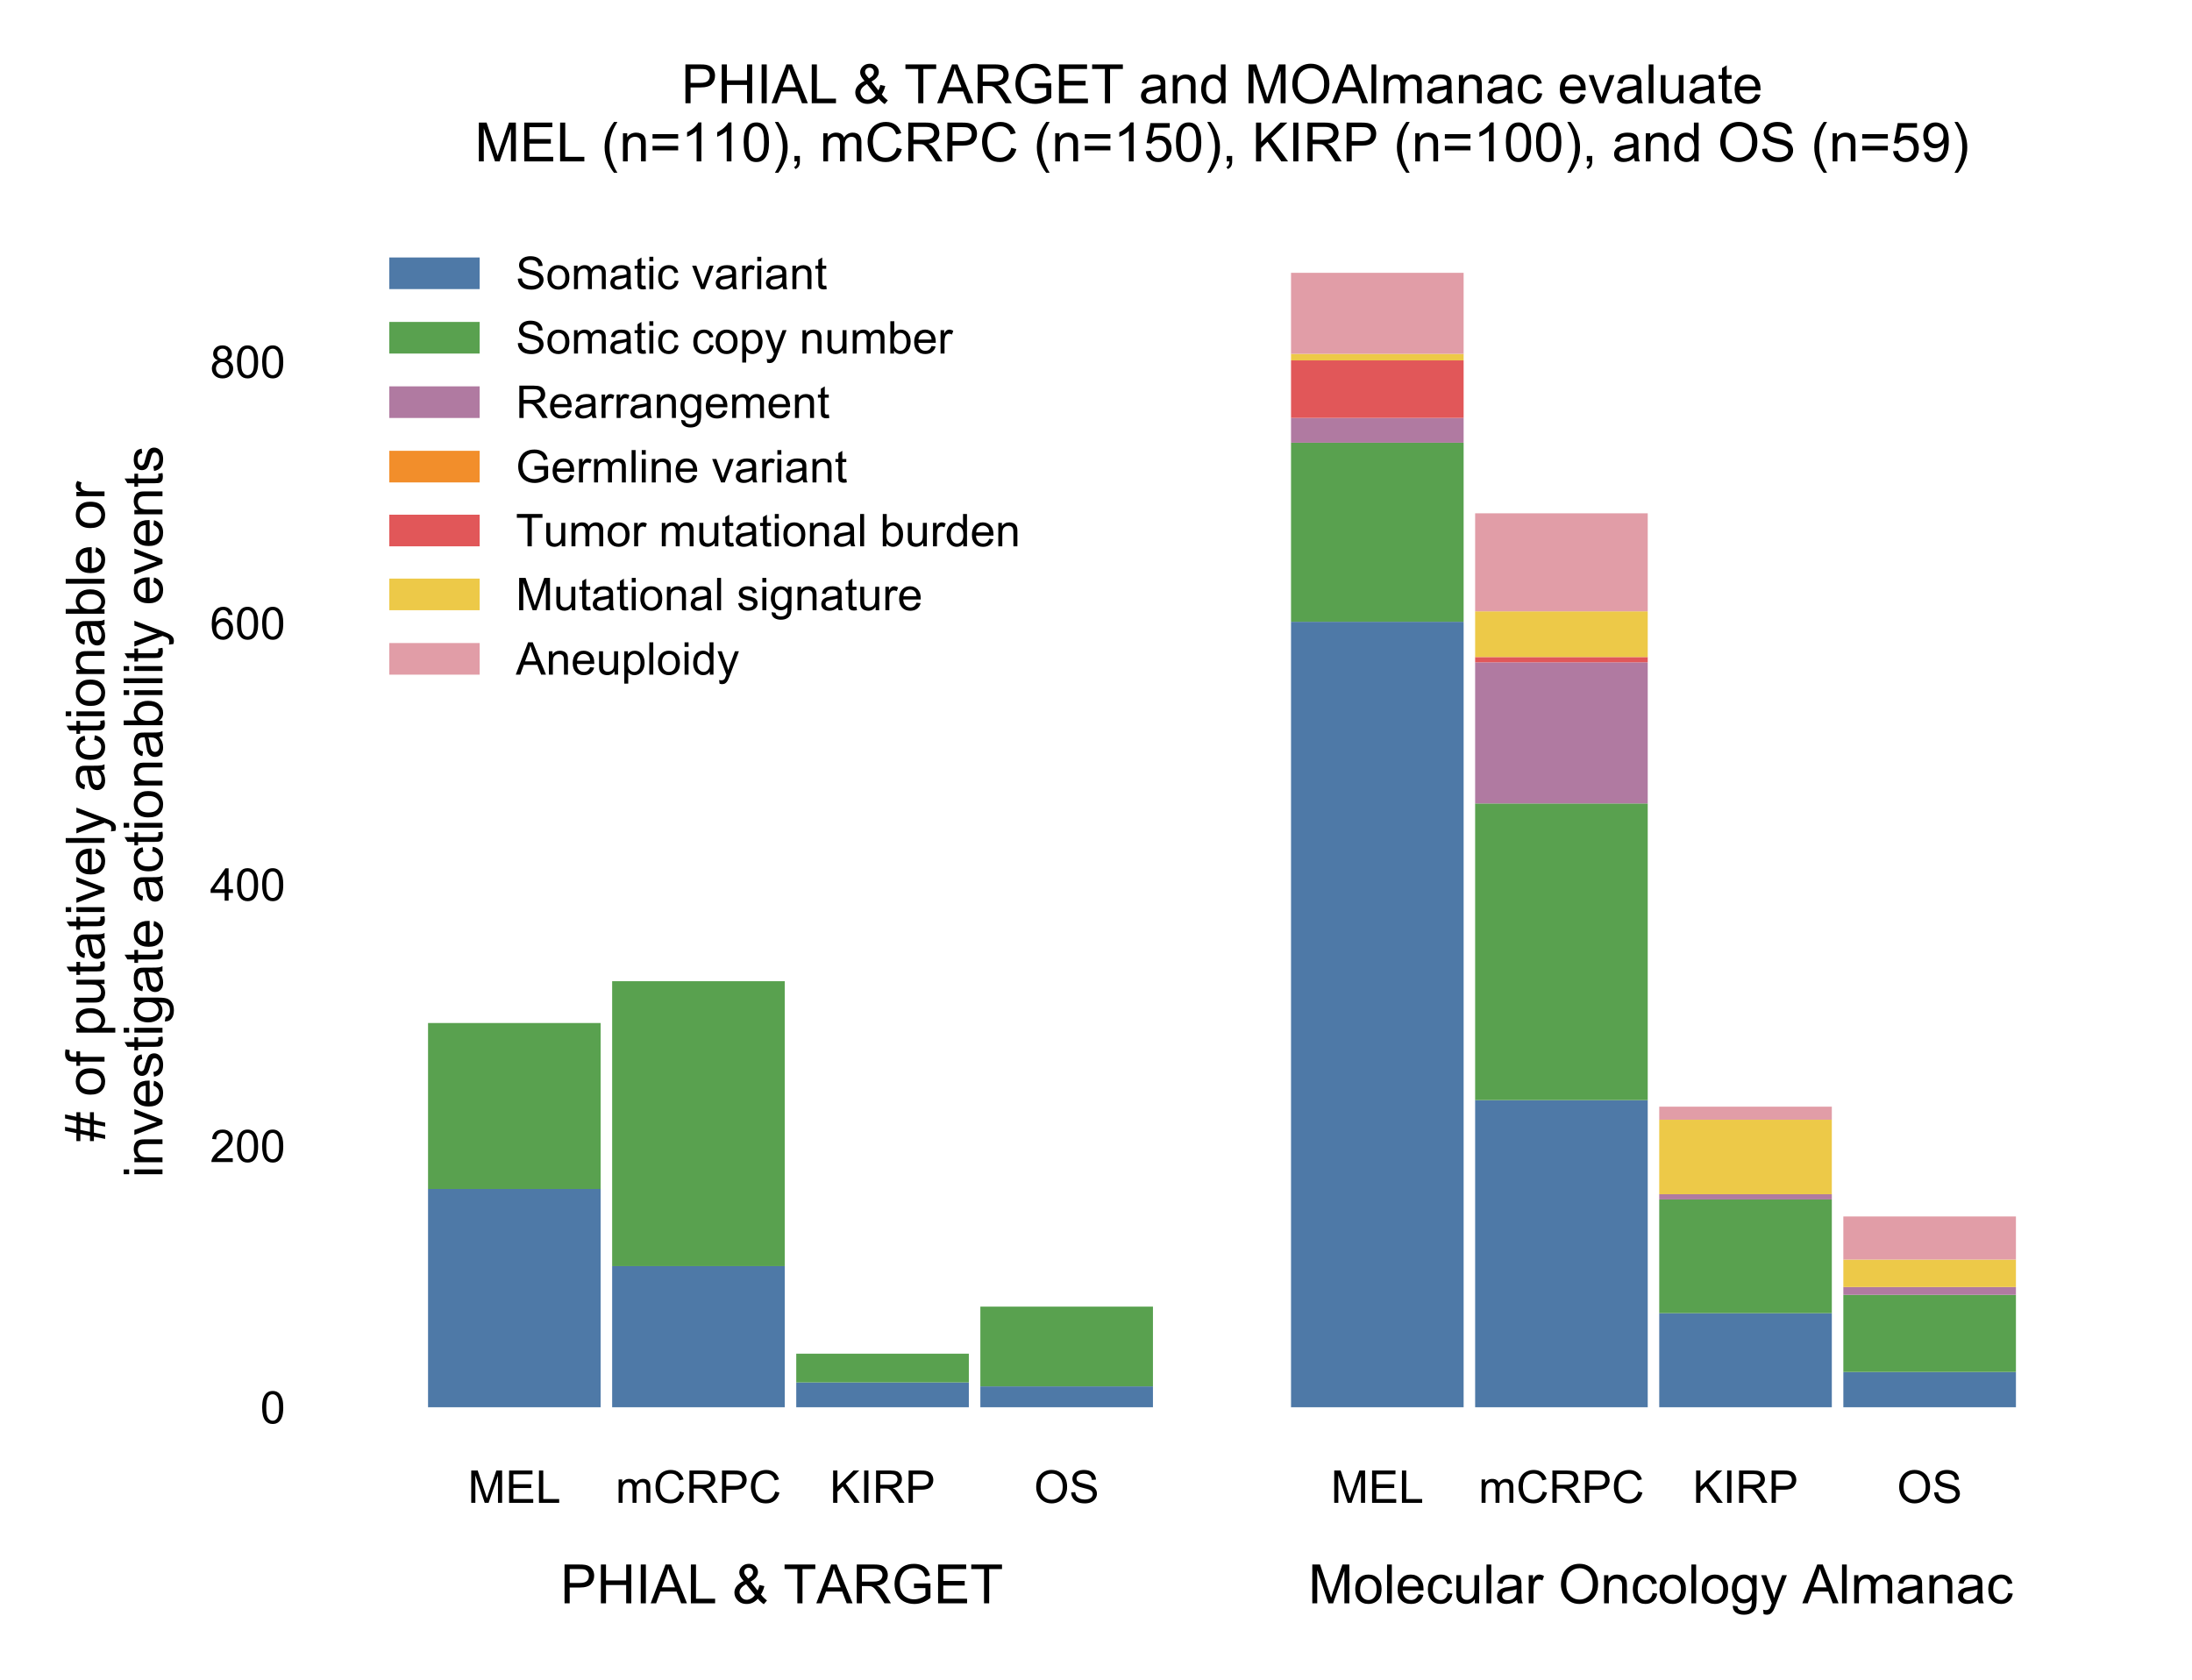 <?xml version="1.0" encoding="utf-8" standalone="no"?>
<!DOCTYPE svg PUBLIC "-//W3C//DTD SVG 1.1//EN"
  "http://www.w3.org/Graphics/SVG/1.1/DTD/svg11.dtd">
<!-- Created with matplotlib (https://matplotlib.org/) -->
<svg height="185.912pt" version="1.1" viewBox="0 0 242.611 185.912" width="242.611pt" xmlns="http://www.w3.org/2000/svg" xmlns:xlink="http://www.w3.org/1999/xlink">
 <defs>
  <style type="text/css">
*{stroke-linecap:butt;stroke-linejoin:round;}
  </style>
 </defs>
 <g id="figure_1">
  <g id="patch_1">
   <path d="M 0 185.912 
L 242.611 185.912 
L 242.611 0 
L 0 0 
z
" style="fill:#ffffff;"/>
  </g>
  <g id="axes_1">
   <g id="patch_2">
    <path d="M 38.588 155.751 
L 231.911 155.751 
L 231.911 23.918 
L 38.588 23.918 
z
" style="fill:#ffffff;"/>
   </g>
   <g id="patch_3">
    <path clip-path="url(#p43a35db769)" d="M 47.376 155.751 
L 66.479 155.751 
L 66.479 131.595 
L 47.376 131.595 
z
" style="fill:#4e79a7;"/>
   </g>
   <g id="patch_4">
    <path clip-path="url(#p43a35db769)" d="M 67.752 155.751 
L 86.856 155.751 
L 86.856 140.129 
L 67.752 140.129 
z
" style="fill:#4e79a7;"/>
   </g>
   <g id="patch_5">
    <path clip-path="url(#p43a35db769)" d="M 88.129 155.751 
L 107.232 155.751 
L 107.232 153.003 
L 88.129 153.003 
z
" style="fill:#4e79a7;"/>
   </g>
   <g id="patch_6">
    <path clip-path="url(#p43a35db769)" d="M 108.506 155.751 
L 127.609 155.751 
L 127.609 153.437 
L 108.506 153.437 
z
" style="fill:#4e79a7;"/>
   </g>
   <g id="patch_7">
    <path clip-path="url(#p43a35db769)" d="M 142.891 155.751 
L 161.994 155.751 
L 161.994 68.817 
L 142.891 68.817 
z
" style="fill:#4e79a7;"/>
   </g>
   <g id="patch_8">
    <path clip-path="url(#p43a35db769)" d="M 163.268 155.751 
L 182.371 155.751 
L 182.371 121.759 
L 163.268 121.759 
z
" style="fill:#4e79a7;"/>
   </g>
   <g id="patch_9">
    <path clip-path="url(#p43a35db769)" d="M 183.644 155.751 
L 202.747 155.751 
L 202.747 145.337 
L 183.644 145.337 
z
" style="fill:#4e79a7;"/>
   </g>
   <g id="patch_10">
    <path clip-path="url(#p43a35db769)" d="M 204.021 155.751 
L 223.124 155.751 
L 223.124 151.846 
L 204.021 151.846 
z
" style="fill:#4e79a7;"/>
   </g>
   <g id="patch_11">
    <path clip-path="url(#p43a35db769)" d="M 47.376 131.595 
L 66.479 131.595 
L 66.479 113.224 
L 47.376 113.224 
z
" style="fill:#59a14f;"/>
   </g>
   <g id="patch_12">
    <path clip-path="url(#p43a35db769)" d="M 67.752 140.129 
L 86.856 140.129 
L 86.856 108.596 
L 67.752 108.596 
z
" style="fill:#59a14f;"/>
   </g>
   <g id="patch_13">
    <path clip-path="url(#p43a35db769)" d="M 88.129 153.003 
L 107.232 153.003 
L 107.232 149.821 
L 88.129 149.821 
z
" style="fill:#59a14f;"/>
   </g>
   <g id="patch_14">
    <path clip-path="url(#p43a35db769)" d="M 108.506 153.437 
L 127.609 153.437 
L 127.609 144.613 
L 108.506 144.613 
z
" style="fill:#59a14f;"/>
   </g>
   <g id="patch_15">
    <path clip-path="url(#p43a35db769)" d="M 142.891 68.817 
L 161.994 68.817 
L 161.994 49 
L 142.891 49 
z
" style="fill:#59a14f;"/>
   </g>
   <g id="patch_16">
    <path clip-path="url(#p43a35db769)" d="M 163.268 121.759 
L 182.371 121.759 
L 182.371 88.923 
L 163.268 88.923 
z
" style="fill:#59a14f;"/>
   </g>
   <g id="patch_17">
    <path clip-path="url(#p43a35db769)" d="M 183.644 145.337 
L 202.747 145.337 
L 202.747 132.752 
L 183.644 132.752 
z
" style="fill:#59a14f;"/>
   </g>
   <g id="patch_18">
    <path clip-path="url(#p43a35db769)" d="M 204.021 151.846 
L 223.124 151.846 
L 223.124 143.312 
L 204.021 143.312 
z
" style="fill:#59a14f;"/>
   </g>
   <g id="patch_19">
    <path clip-path="url(#p43a35db769)" d="M 47.376 113.224 
L 66.479 113.224 
L 66.479 113.224 
L 47.376 113.224 
z
" style="fill:#b07aa1;"/>
   </g>
   <g id="patch_20">
    <path clip-path="url(#p43a35db769)" d="M 67.752 108.596 
L 86.856 108.596 
L 86.856 108.596 
L 67.752 108.596 
z
" style="fill:#b07aa1;"/>
   </g>
   <g id="patch_21">
    <path clip-path="url(#p43a35db769)" d="M 88.129 149.821 
L 107.232 149.821 
L 107.232 149.821 
L 88.129 149.821 
z
" style="fill:#b07aa1;"/>
   </g>
   <g id="patch_22">
    <path clip-path="url(#p43a35db769)" d="M 108.506 144.613 
L 127.609 144.613 
L 127.609 144.613 
L 108.506 144.613 
z
" style="fill:#b07aa1;"/>
   </g>
   <g id="patch_23">
    <path clip-path="url(#p43a35db769)" d="M 142.891 49 
L 161.994 49 
L 161.994 46.252 
L 142.891 46.252 
z
" style="fill:#b07aa1;"/>
   </g>
   <g id="patch_24">
    <path clip-path="url(#p43a35db769)" d="M 163.268 88.923 
L 182.371 88.923 
L 182.371 73.301 
L 163.268 73.301 
z
" style="fill:#b07aa1;"/>
   </g>
   <g id="patch_25">
    <path clip-path="url(#p43a35db769)" d="M 183.644 132.752 
L 202.747 132.752 
L 202.747 132.173 
L 183.644 132.173 
z
" style="fill:#b07aa1;"/>
   </g>
   <g id="patch_26">
    <path clip-path="url(#p43a35db769)" d="M 204.021 143.312 
L 223.124 143.312 
L 223.124 142.444 
L 204.021 142.444 
z
" style="fill:#b07aa1;"/>
   </g>
   <g id="patch_27">
    <path clip-path="url(#p43a35db769)" d="M 47.376 113.224 
L 66.479 113.224 
L 66.479 113.224 
L 47.376 113.224 
z
" style="fill:#f28e2b;"/>
   </g>
   <g id="patch_28">
    <path clip-path="url(#p43a35db769)" d="M 67.752 108.596 
L 86.856 108.596 
L 86.856 108.596 
L 67.752 108.596 
z
" style="fill:#f28e2b;"/>
   </g>
   <g id="patch_29">
    <path clip-path="url(#p43a35db769)" d="M 88.129 149.821 
L 107.232 149.821 
L 107.232 149.821 
L 88.129 149.821 
z
" style="fill:#f28e2b;"/>
   </g>
   <g id="patch_30">
    <path clip-path="url(#p43a35db769)" d="M 108.506 144.613 
L 127.609 144.613 
L 127.609 144.613 
L 108.506 144.613 
z
" style="fill:#f28e2b;"/>
   </g>
   <g id="patch_31">
    <path clip-path="url(#p43a35db769)" d="M 142.891 46.252 
L 161.994 46.252 
L 161.994 46.252 
L 142.891 46.252 
z
" style="fill:#f28e2b;"/>
   </g>
   <g id="patch_32">
    <path clip-path="url(#p43a35db769)" d="M 163.268 73.301 
L 182.371 73.301 
L 182.371 73.301 
L 163.268 73.301 
z
" style="fill:#f28e2b;"/>
   </g>
   <g id="patch_33">
    <path clip-path="url(#p43a35db769)" d="M 183.644 132.173 
L 202.747 132.173 
L 202.747 132.173 
L 183.644 132.173 
z
" style="fill:#f28e2b;"/>
   </g>
   <g id="patch_34">
    <path clip-path="url(#p43a35db769)" d="M 204.021 142.444 
L 223.124 142.444 
L 223.124 142.444 
L 204.021 142.444 
z
" style="fill:#f28e2b;"/>
   </g>
   <g id="patch_35">
    <path clip-path="url(#p43a35db769)" d="M 47.376 113.224 
L 66.479 113.224 
L 66.479 113.224 
L 47.376 113.224 
z
" style="fill:#e15759;"/>
   </g>
   <g id="patch_36">
    <path clip-path="url(#p43a35db769)" d="M 67.752 108.596 
L 86.856 108.596 
L 86.856 108.596 
L 67.752 108.596 
z
" style="fill:#e15759;"/>
   </g>
   <g id="patch_37">
    <path clip-path="url(#p43a35db769)" d="M 88.129 149.821 
L 107.232 149.821 
L 107.232 149.821 
L 88.129 149.821 
z
" style="fill:#e15759;"/>
   </g>
   <g id="patch_38">
    <path clip-path="url(#p43a35db769)" d="M 108.506 144.613 
L 127.609 144.613 
L 127.609 144.613 
L 108.506 144.613 
z
" style="fill:#e15759;"/>
   </g>
   <g id="patch_39">
    <path clip-path="url(#p43a35db769)" d="M 142.891 46.252 
L 161.994 46.252 
L 161.994 39.887 
L 142.891 39.887 
z
" style="fill:#e15759;"/>
   </g>
   <g id="patch_40">
    <path clip-path="url(#p43a35db769)" d="M 163.268 73.301 
L 182.371 73.301 
L 182.371 72.722 
L 163.268 72.722 
z
" style="fill:#e15759;"/>
   </g>
   <g id="patch_41">
    <path clip-path="url(#p43a35db769)" d="M 183.644 132.173 
L 202.747 132.173 
L 202.747 132.173 
L 183.644 132.173 
z
" style="fill:#e15759;"/>
   </g>
   <g id="patch_42">
    <path clip-path="url(#p43a35db769)" d="M 204.021 142.444 
L 223.124 142.444 
L 223.124 142.444 
L 204.021 142.444 
z
" style="fill:#e15759;"/>
   </g>
   <g id="patch_43">
    <path clip-path="url(#p43a35db769)" d="M 47.376 113.224 
L 66.479 113.224 
L 66.479 113.224 
L 47.376 113.224 
z
" style="fill:#edc948;"/>
   </g>
   <g id="patch_44">
    <path clip-path="url(#p43a35db769)" d="M 67.752 108.596 
L 86.856 108.596 
L 86.856 108.596 
L 67.752 108.596 
z
" style="fill:#edc948;"/>
   </g>
   <g id="patch_45">
    <path clip-path="url(#p43a35db769)" d="M 88.129 149.821 
L 107.232 149.821 
L 107.232 149.821 
L 88.129 149.821 
z
" style="fill:#edc948;"/>
   </g>
   <g id="patch_46">
    <path clip-path="url(#p43a35db769)" d="M 108.506 144.613 
L 127.609 144.613 
L 127.609 144.613 
L 108.506 144.613 
z
" style="fill:#edc948;"/>
   </g>
   <g id="patch_47">
    <path clip-path="url(#p43a35db769)" d="M 142.891 39.887 
L 161.994 39.887 
L 161.994 39.164 
L 142.891 39.164 
z
" style="fill:#edc948;"/>
   </g>
   <g id="patch_48">
    <path clip-path="url(#p43a35db769)" d="M 163.268 72.722 
L 182.371 72.722 
L 182.371 67.66 
L 163.268 67.66 
z
" style="fill:#edc948;"/>
   </g>
   <g id="patch_49">
    <path clip-path="url(#p43a35db769)" d="M 183.644 132.173 
L 202.747 132.173 
L 202.747 123.928 
L 183.644 123.928 
z
" style="fill:#edc948;"/>
   </g>
   <g id="patch_50">
    <path clip-path="url(#p43a35db769)" d="M 204.021 142.444 
L 223.124 142.444 
L 223.124 139.406 
L 204.021 139.406 
z
" style="fill:#edc948;"/>
   </g>
   <g id="patch_51">
    <path clip-path="url(#p43a35db769)" d="M 47.376 113.224 
L 66.479 113.224 
L 66.479 113.224 
L 47.376 113.224 
z
" style="fill:#e19da7;"/>
   </g>
   <g id="patch_52">
    <path clip-path="url(#p43a35db769)" d="M 67.752 108.596 
L 86.856 108.596 
L 86.856 108.596 
L 67.752 108.596 
z
" style="fill:#e19da7;"/>
   </g>
   <g id="patch_53">
    <path clip-path="url(#p43a35db769)" d="M 88.129 149.821 
L 107.232 149.821 
L 107.232 149.821 
L 88.129 149.821 
z
" style="fill:#e19da7;"/>
   </g>
   <g id="patch_54">
    <path clip-path="url(#p43a35db769)" d="M 108.506 144.613 
L 127.609 144.613 
L 127.609 144.613 
L 108.506 144.613 
z
" style="fill:#e19da7;"/>
   </g>
   <g id="patch_55">
    <path clip-path="url(#p43a35db769)" d="M 142.891 39.164 
L 161.994 39.164 
L 161.994 30.195 
L 142.891 30.195 
z
" style="fill:#e19da7;"/>
   </g>
   <g id="patch_56">
    <path clip-path="url(#p43a35db769)" d="M 163.268 67.66 
L 182.371 67.66 
L 182.371 56.811 
L 163.268 56.811 
z
" style="fill:#e19da7;"/>
   </g>
   <g id="patch_57">
    <path clip-path="url(#p43a35db769)" d="M 183.644 123.928 
L 202.747 123.928 
L 202.747 122.482 
L 183.644 122.482 
z
" style="fill:#e19da7;"/>
   </g>
   <g id="patch_58">
    <path clip-path="url(#p43a35db769)" d="M 204.021 139.406 
L 223.124 139.406 
L 223.124 134.633 
L 204.021 134.633 
z
" style="fill:#e19da7;"/>
   </g>
   <g id="matplotlib.axis_1">
    <g id="xtick_1">
     <g id="text_1">
      <!-- MEL -->
      <defs>
       <path d="M 7.422 0 
L 7.422 71.578 
L 21.688 71.578 
L 38.625 20.906 
Q 40.969 13.812 42.047 10.297 
Q 43.266 14.203 45.844 21.781 
L 62.984 71.578 
L 75.734 71.578 
L 75.734 0 
L 66.609 0 
L 66.609 59.906 
L 45.797 0 
L 37.25 0 
L 16.547 60.938 
L 16.547 0 
z
" id="ArialMT-77"/>
       <path d="M 7.906 0 
L 7.906 71.578 
L 59.672 71.578 
L 59.672 63.141 
L 17.391 63.141 
L 17.391 41.219 
L 56.984 41.219 
L 56.984 32.812 
L 17.391 32.812 
L 17.391 8.453 
L 61.328 8.453 
L 61.328 0 
z
" id="ArialMT-69"/>
       <path d="M 7.328 0 
L 7.328 71.578 
L 16.797 71.578 
L 16.797 8.453 
L 52.047 8.453 
L 52.047 0 
z
" id="ArialMT-76"/>
      </defs>
      <g transform="translate(51.787 166.33)scale(0.05 -0.05)">
       <use xlink:href="#ArialMT-77"/>
       <use x="83.301" xlink:href="#ArialMT-69"/>
       <use x="150" xlink:href="#ArialMT-76"/>
      </g>
     </g>
    </g>
    <g id="xtick_2">
     <g id="text_2">
      <!-- mCRPC -->
      <defs>
       <path d="M 6.594 0 
L 6.594 51.859 
L 14.453 51.859 
L 14.453 44.578 
Q 16.891 48.391 20.938 50.703 
Q 25 53.031 30.172 53.031 
Q 35.938 53.031 39.625 50.641 
Q 43.312 48.25 44.828 43.953 
Q 50.984 53.031 60.844 53.031 
Q 68.562 53.031 72.703 48.75 
Q 76.859 44.484 76.859 35.594 
L 76.859 0 
L 68.109 0 
L 68.109 32.672 
Q 68.109 37.938 67.25 40.25 
Q 66.406 42.578 64.156 43.984 
Q 61.922 45.406 58.891 45.406 
Q 53.422 45.406 49.797 41.766 
Q 46.188 38.141 46.188 30.125 
L 46.188 0 
L 37.406 0 
L 37.406 33.688 
Q 37.406 39.547 35.25 42.469 
Q 33.109 45.406 28.219 45.406 
Q 24.516 45.406 21.359 43.453 
Q 18.219 41.5 16.797 37.734 
Q 15.375 33.984 15.375 26.906 
L 15.375 0 
z
" id="ArialMT-109"/>
       <path d="M 58.797 25.094 
L 68.266 22.703 
Q 65.281 11.031 57.547 4.906 
Q 49.812 -1.219 38.625 -1.219 
Q 27.047 -1.219 19.797 3.484 
Q 12.547 8.203 8.766 17.141 
Q 4.984 26.078 4.984 36.328 
Q 4.984 47.516 9.25 55.828 
Q 13.531 64.156 21.406 68.469 
Q 29.297 72.797 38.766 72.797 
Q 49.516 72.797 56.828 67.328 
Q 64.156 61.859 67.047 51.953 
L 57.719 49.75 
Q 55.219 57.562 50.484 61.125 
Q 45.75 64.703 38.578 64.703 
Q 30.328 64.703 24.781 60.734 
Q 19.234 56.781 16.984 50.109 
Q 14.75 43.453 14.75 36.375 
Q 14.75 27.25 17.406 20.438 
Q 20.062 13.625 25.672 10.25 
Q 31.297 6.891 37.844 6.891 
Q 45.797 6.891 51.312 11.469 
Q 56.844 16.062 58.797 25.094 
z
" id="ArialMT-67"/>
       <path d="M 7.859 0 
L 7.859 71.578 
L 39.594 71.578 
Q 49.172 71.578 54.141 69.641 
Q 59.125 67.719 62.109 62.828 
Q 65.094 57.953 65.094 52.047 
Q 65.094 44.438 60.156 39.203 
Q 55.219 33.984 44.922 32.562 
Q 48.688 30.766 50.641 29 
Q 54.781 25.203 58.5 19.484 
L 70.953 0 
L 59.031 0 
L 49.562 14.891 
Q 45.406 21.344 42.719 24.75 
Q 40.047 28.172 37.922 29.531 
Q 35.797 30.906 33.594 31.453 
Q 31.984 31.781 28.328 31.781 
L 17.328 31.781 
L 17.328 0 
z
M 17.328 39.984 
L 37.703 39.984 
Q 44.188 39.984 47.844 41.328 
Q 51.516 42.672 53.422 45.625 
Q 55.328 48.578 55.328 52.047 
Q 55.328 57.125 51.641 60.391 
Q 47.953 63.672 39.984 63.672 
L 17.328 63.672 
z
" id="ArialMT-82"/>
       <path d="M 7.719 0 
L 7.719 71.578 
L 34.719 71.578 
Q 41.844 71.578 45.609 70.906 
Q 50.875 70.016 54.438 67.547 
Q 58.016 65.094 60.188 60.641 
Q 62.359 56.203 62.359 50.875 
Q 62.359 41.75 56.547 35.422 
Q 50.734 29.109 35.547 29.109 
L 17.188 29.109 
L 17.188 0 
z
M 17.188 37.547 
L 35.688 37.547 
Q 44.875 37.547 48.734 40.969 
Q 52.594 44.391 52.594 50.594 
Q 52.594 55.078 50.312 58.266 
Q 48.047 61.469 44.344 62.5 
Q 41.938 63.141 35.5 63.141 
L 17.188 63.141 
z
" id="ArialMT-80"/>
      </defs>
      <g transform="translate(68.138 166.33)scale(0.05 -0.05)">
       <use xlink:href="#ArialMT-109"/>
       <use x="83.301" xlink:href="#ArialMT-67"/>
       <use x="155.518" xlink:href="#ArialMT-82"/>
       <use x="227.734" xlink:href="#ArialMT-80"/>
       <use x="294.434" xlink:href="#ArialMT-67"/>
      </g>
     </g>
    </g>
    <g id="xtick_3">
     <g id="text_3">
      <!-- KIRP -->
      <defs>
       <path d="M 7.328 0 
L 7.328 71.578 
L 16.797 71.578 
L 16.797 36.078 
L 52.344 71.578 
L 65.188 71.578 
L 35.156 42.578 
L 66.5 0 
L 54 0 
L 28.516 36.234 
L 16.797 24.812 
L 16.797 0 
z
" id="ArialMT-75"/>
       <path d="M 9.328 0 
L 9.328 71.578 
L 18.797 71.578 
L 18.797 0 
z
" id="ArialMT-73"/>
      </defs>
      <g transform="translate(91.845 166.33)scale(0.05 -0.05)">
       <use xlink:href="#ArialMT-75"/>
       <use x="66.699" xlink:href="#ArialMT-73"/>
       <use x="94.482" xlink:href="#ArialMT-82"/>
       <use x="166.699" xlink:href="#ArialMT-80"/>
      </g>
     </g>
    </g>
    <g id="xtick_4">
     <g id="text_4">
      <!-- OS -->
      <defs>
       <path d="M 4.828 34.859 
Q 4.828 52.688 14.391 62.766 
Q 23.969 72.859 39.109 72.859 
Q 49.031 72.859 56.984 68.109 
Q 64.938 63.375 69.109 54.906 
Q 73.297 46.438 73.297 35.688 
Q 73.297 24.812 68.891 16.219 
Q 64.5 7.625 56.438 3.203 
Q 48.391 -1.219 39.062 -1.219 
Q 28.953 -1.219 20.984 3.656 
Q 13.031 8.547 8.922 16.984 
Q 4.828 25.438 4.828 34.859 
z
M 14.594 34.719 
Q 14.594 21.781 21.547 14.328 
Q 28.516 6.891 39.016 6.891 
Q 49.703 6.891 56.609 14.406 
Q 63.531 21.922 63.531 35.75 
Q 63.531 44.484 60.578 51 
Q 57.625 57.516 51.922 61.109 
Q 46.234 64.703 39.156 64.703 
Q 29.109 64.703 21.844 57.781 
Q 14.594 50.875 14.594 34.719 
z
" id="ArialMT-79"/>
       <path d="M 4.5 23 
L 13.422 23.781 
Q 14.062 18.406 16.375 14.969 
Q 18.703 11.531 23.578 9.406 
Q 28.469 7.281 34.578 7.281 
Q 39.984 7.281 44.141 8.891 
Q 48.297 10.5 50.312 13.297 
Q 52.344 16.109 52.344 19.438 
Q 52.344 22.797 50.391 25.312 
Q 48.438 27.828 43.953 29.547 
Q 41.062 30.672 31.203 33.031 
Q 21.344 35.406 17.391 37.5 
Q 12.25 40.188 9.734 44.156 
Q 7.234 48.141 7.234 53.078 
Q 7.234 58.5 10.297 63.203 
Q 13.375 67.922 19.281 70.359 
Q 25.203 72.797 32.422 72.797 
Q 40.375 72.797 46.453 70.234 
Q 52.547 67.672 55.812 62.688 
Q 59.078 57.719 59.328 51.422 
L 50.25 50.734 
Q 49.516 57.516 45.281 60.984 
Q 41.062 64.453 32.812 64.453 
Q 24.219 64.453 20.281 61.297 
Q 16.359 58.156 16.359 53.719 
Q 16.359 49.859 19.141 47.359 
Q 21.875 44.875 33.422 42.266 
Q 44.969 39.656 49.266 37.703 
Q 55.516 34.812 58.484 30.391 
Q 61.469 25.984 61.469 20.219 
Q 61.469 14.5 58.203 9.438 
Q 54.938 4.391 48.797 1.578 
Q 42.672 -1.219 35.016 -1.219 
Q 25.297 -1.219 18.719 1.609 
Q 12.156 4.438 8.422 10.125 
Q 4.688 15.828 4.5 23 
z
" id="ArialMT-83"/>
      </defs>
      <g transform="translate(114.445 166.33)scale(0.05 -0.05)">
       <use xlink:href="#ArialMT-79"/>
       <use x="77.783" xlink:href="#ArialMT-83"/>
      </g>
     </g>
    </g>
    <g id="xtick_5">
     <g id="text_5">
      <!-- MEL -->
      <g transform="translate(147.302 166.33)scale(0.05 -0.05)">
       <use xlink:href="#ArialMT-77"/>
       <use x="83.301" xlink:href="#ArialMT-69"/>
       <use x="150" xlink:href="#ArialMT-76"/>
      </g>
     </g>
    </g>
    <g id="xtick_6">
     <g id="text_6">
      <!-- mCRPC -->
      <g transform="translate(163.653 166.33)scale(0.05 -0.05)">
       <use xlink:href="#ArialMT-109"/>
       <use x="83.301" xlink:href="#ArialMT-67"/>
       <use x="155.518" xlink:href="#ArialMT-82"/>
       <use x="227.734" xlink:href="#ArialMT-80"/>
       <use x="294.434" xlink:href="#ArialMT-67"/>
      </g>
     </g>
    </g>
    <g id="xtick_7">
     <g id="text_7">
      <!-- KIRP -->
      <g transform="translate(187.361 166.33)scale(0.05 -0.05)">
       <use xlink:href="#ArialMT-75"/>
       <use x="66.699" xlink:href="#ArialMT-73"/>
       <use x="94.482" xlink:href="#ArialMT-82"/>
       <use x="166.699" xlink:href="#ArialMT-80"/>
      </g>
     </g>
    </g>
    <g id="xtick_8">
     <g id="text_8">
      <!-- OS -->
      <g transform="translate(209.96 166.33)scale(0.05 -0.05)">
       <use xlink:href="#ArialMT-79"/>
       <use x="77.783" xlink:href="#ArialMT-83"/>
      </g>
     </g>
    </g>
   </g>
   <g id="matplotlib.axis_2">
    <g id="ytick_1">
     <g id="text_9">
      <!-- 0 -->
      <defs>
       <path d="M 4.156 35.297 
Q 4.156 48 6.766 55.734 
Q 9.375 63.484 14.516 67.672 
Q 19.672 71.875 27.484 71.875 
Q 33.25 71.875 37.594 69.547 
Q 41.938 67.234 44.766 62.859 
Q 47.609 58.5 49.219 52.219 
Q 50.828 45.953 50.828 35.297 
Q 50.828 22.703 48.234 14.969 
Q 45.656 7.234 40.5 3 
Q 35.359 -1.219 27.484 -1.219 
Q 17.141 -1.219 11.234 6.203 
Q 4.156 15.141 4.156 35.297 
z
M 13.188 35.297 
Q 13.188 17.672 17.312 11.828 
Q 21.438 6 27.484 6 
Q 33.547 6 37.672 11.859 
Q 41.797 17.719 41.797 35.297 
Q 41.797 52.984 37.672 58.781 
Q 33.547 64.594 27.391 64.594 
Q 21.344 64.594 17.719 59.469 
Q 13.188 52.938 13.188 35.297 
z
" id="ArialMT-48"/>
      </defs>
      <g transform="translate(28.808 157.541)scale(0.05 -0.05)">
       <use xlink:href="#ArialMT-48"/>
      </g>
     </g>
    </g>
    <g id="ytick_2">
     <g id="text_10">
      <!-- 200 -->
      <defs>
       <path d="M 50.344 8.453 
L 50.344 0 
L 3.031 0 
Q 2.938 3.172 4.047 6.109 
Q 5.859 10.938 9.828 15.625 
Q 13.812 20.312 21.344 26.469 
Q 33.016 36.031 37.109 41.625 
Q 41.219 47.219 41.219 52.203 
Q 41.219 57.422 37.469 61 
Q 33.734 64.594 27.734 64.594 
Q 21.391 64.594 17.578 60.781 
Q 13.766 56.984 13.719 50.25 
L 4.688 51.172 
Q 5.609 61.281 11.656 66.578 
Q 17.719 71.875 27.938 71.875 
Q 38.234 71.875 44.234 66.156 
Q 50.25 60.453 50.25 52 
Q 50.25 47.703 48.484 43.547 
Q 46.734 39.406 42.656 34.812 
Q 38.578 30.219 29.109 22.219 
Q 21.188 15.578 18.938 13.203 
Q 16.703 10.844 15.234 8.453 
z
" id="ArialMT-50"/>
      </defs>
      <g transform="translate(23.247 128.611)scale(0.05 -0.05)">
       <use xlink:href="#ArialMT-50"/>
       <use x="55.615" xlink:href="#ArialMT-48"/>
       <use x="111.23" xlink:href="#ArialMT-48"/>
      </g>
     </g>
    </g>
    <g id="ytick_3">
     <g id="text_11">
      <!-- 400 -->
      <defs>
       <path d="M 32.328 0 
L 32.328 17.141 
L 1.266 17.141 
L 1.266 25.203 
L 33.938 71.578 
L 41.109 71.578 
L 41.109 25.203 
L 50.781 25.203 
L 50.781 17.141 
L 41.109 17.141 
L 41.109 0 
z
M 32.328 25.203 
L 32.328 57.469 
L 9.906 25.203 
z
" id="ArialMT-52"/>
      </defs>
      <g transform="translate(23.247 99.681)scale(0.05 -0.05)">
       <use xlink:href="#ArialMT-52"/>
       <use x="55.615" xlink:href="#ArialMT-48"/>
       <use x="111.23" xlink:href="#ArialMT-48"/>
      </g>
     </g>
    </g>
    <g id="ytick_4">
     <g id="text_12">
      <!-- 600 -->
      <defs>
       <path d="M 49.75 54.047 
L 41.016 53.375 
Q 39.844 58.547 37.703 60.891 
Q 34.125 64.656 28.906 64.656 
Q 24.703 64.656 21.531 62.312 
Q 17.391 59.281 14.984 53.469 
Q 12.594 47.656 12.5 36.922 
Q 15.672 41.75 20.266 44.094 
Q 24.859 46.438 29.891 46.438 
Q 38.672 46.438 44.844 39.969 
Q 51.031 33.5 51.031 23.25 
Q 51.031 16.5 48.125 10.719 
Q 45.219 4.938 40.141 1.859 
Q 35.062 -1.219 28.609 -1.219 
Q 17.625 -1.219 10.688 6.859 
Q 3.766 14.938 3.766 33.5 
Q 3.766 54.25 11.422 63.672 
Q 18.109 71.875 29.438 71.875 
Q 37.891 71.875 43.281 67.141 
Q 48.688 62.406 49.75 54.047 
z
M 13.875 23.188 
Q 13.875 18.656 15.797 14.5 
Q 17.719 10.359 21.188 8.172 
Q 24.656 6 28.469 6 
Q 34.031 6 38.031 10.484 
Q 42.047 14.984 42.047 22.703 
Q 42.047 30.125 38.078 34.391 
Q 34.125 38.672 28.125 38.672 
Q 22.172 38.672 18.016 34.391 
Q 13.875 30.125 13.875 23.188 
z
" id="ArialMT-54"/>
      </defs>
      <g transform="translate(23.247 70.751)scale(0.05 -0.05)">
       <use xlink:href="#ArialMT-54"/>
       <use x="55.615" xlink:href="#ArialMT-48"/>
       <use x="111.23" xlink:href="#ArialMT-48"/>
      </g>
     </g>
    </g>
    <g id="ytick_5">
     <g id="text_13">
      <!-- 800 -->
      <defs>
       <path d="M 17.672 38.812 
Q 12.203 40.828 9.562 44.531 
Q 6.938 48.25 6.938 53.422 
Q 6.938 61.234 12.547 66.547 
Q 18.172 71.875 27.484 71.875 
Q 36.859 71.875 42.578 66.422 
Q 48.297 60.984 48.297 53.172 
Q 48.297 48.188 45.672 44.5 
Q 43.062 40.828 37.75 38.812 
Q 44.344 36.672 47.781 31.875 
Q 51.219 27.094 51.219 20.453 
Q 51.219 11.281 44.719 5.031 
Q 38.234 -1.219 27.641 -1.219 
Q 17.047 -1.219 10.547 5.047 
Q 4.047 11.328 4.047 20.703 
Q 4.047 27.688 7.594 32.391 
Q 11.141 37.109 17.672 38.812 
z
M 15.922 53.719 
Q 15.922 48.641 19.188 45.406 
Q 22.469 42.188 27.688 42.188 
Q 32.766 42.188 36.016 45.375 
Q 39.266 48.578 39.266 53.219 
Q 39.266 58.062 35.906 61.359 
Q 32.562 64.656 27.594 64.656 
Q 22.562 64.656 19.234 61.422 
Q 15.922 58.203 15.922 53.719 
z
M 13.094 20.656 
Q 13.094 16.891 14.875 13.375 
Q 16.656 9.859 20.172 7.922 
Q 23.688 6 27.734 6 
Q 34.031 6 38.125 10.047 
Q 42.234 14.109 42.234 20.359 
Q 42.234 26.703 38.016 30.859 
Q 33.797 35.016 27.438 35.016 
Q 21.234 35.016 17.156 30.906 
Q 13.094 26.812 13.094 20.656 
z
" id="ArialMT-56"/>
      </defs>
      <g transform="translate(23.247 41.821)scale(0.05 -0.05)">
       <use xlink:href="#ArialMT-56"/>
       <use x="55.615" xlink:href="#ArialMT-48"/>
       <use x="111.23" xlink:href="#ArialMT-48"/>
      </g>
     </g>
    </g>
    <g id="text_14">
     <!-- # of putatively actionable or -->
     <defs>
      <path d="M 5.031 -1.219 
L 9.281 19.578 
L 1.031 19.578 
L 1.031 26.859 
L 10.75 26.859 
L 14.359 44.578 
L 1.031 44.578 
L 1.031 51.859 
L 15.828 51.859 
L 20.062 72.797 
L 27.391 72.797 
L 23.141 51.859 
L 38.531 51.859 
L 42.781 72.797 
L 50.141 72.797 
L 45.906 51.859 
L 54.344 51.859 
L 54.344 44.578 
L 44.438 44.578 
L 40.766 26.859 
L 54.344 26.859 
L 54.344 19.578 
L 39.312 19.578 
L 35.062 -1.219 
L 27.734 -1.219 
L 31.938 19.578 
L 16.609 19.578 
L 12.359 -1.219 
z
M 18.062 26.859 
L 33.406 26.859 
L 37.062 44.578 
L 21.688 44.578 
z
" id="ArialMT-35"/>
      <path id="ArialMT-32"/>
      <path d="M 3.328 25.922 
Q 3.328 40.328 11.328 47.266 
Q 18.016 53.031 27.641 53.031 
Q 38.328 53.031 45.109 46.016 
Q 51.906 39.016 51.906 26.656 
Q 51.906 16.656 48.906 10.906 
Q 45.906 5.172 40.156 2 
Q 34.422 -1.172 27.641 -1.172 
Q 16.75 -1.172 10.031 5.812 
Q 3.328 12.797 3.328 25.922 
z
M 12.359 25.922 
Q 12.359 15.969 16.703 11.016 
Q 21.047 6.062 27.641 6.062 
Q 34.188 6.062 38.531 11.031 
Q 42.875 16.016 42.875 26.219 
Q 42.875 35.844 38.5 40.797 
Q 34.125 45.75 27.641 45.75 
Q 21.047 45.75 16.703 40.812 
Q 12.359 35.891 12.359 25.922 
z
" id="ArialMT-111"/>
      <path d="M 8.688 0 
L 8.688 45.016 
L 0.922 45.016 
L 0.922 51.859 
L 8.688 51.859 
L 8.688 57.375 
Q 8.688 62.594 9.625 65.141 
Q 10.891 68.562 14.078 70.672 
Q 17.281 72.797 23.047 72.797 
Q 26.766 72.797 31.25 71.922 
L 29.938 64.266 
Q 27.203 64.75 24.75 64.75 
Q 20.75 64.75 19.094 63.031 
Q 17.438 61.328 17.438 56.641 
L 17.438 51.859 
L 27.547 51.859 
L 27.547 45.016 
L 17.438 45.016 
L 17.438 0 
z
" id="ArialMT-102"/>
      <path d="M 6.594 -19.875 
L 6.594 51.859 
L 14.594 51.859 
L 14.594 45.125 
Q 17.438 49.078 21 51.047 
Q 24.562 53.031 29.641 53.031 
Q 36.281 53.031 41.359 49.609 
Q 46.438 46.188 49.016 39.953 
Q 51.609 33.734 51.609 26.312 
Q 51.609 18.359 48.75 11.984 
Q 45.906 5.609 40.453 2.219 
Q 35.016 -1.172 29 -1.172 
Q 24.609 -1.172 21.109 0.688 
Q 17.625 2.547 15.375 5.375 
L 15.375 -19.875 
z
M 14.547 25.641 
Q 14.547 15.625 18.594 10.844 
Q 22.656 6.062 28.422 6.062 
Q 34.281 6.062 38.453 11.016 
Q 42.625 15.969 42.625 26.375 
Q 42.625 36.281 38.547 41.203 
Q 34.469 46.141 28.812 46.141 
Q 23.188 46.141 18.859 40.891 
Q 14.547 35.641 14.547 25.641 
z
" id="ArialMT-112"/>
      <path d="M 40.578 0 
L 40.578 7.625 
Q 34.516 -1.172 24.125 -1.172 
Q 19.531 -1.172 15.547 0.578 
Q 11.578 2.344 9.641 5 
Q 7.719 7.672 6.938 11.531 
Q 6.391 14.109 6.391 19.734 
L 6.391 51.859 
L 15.188 51.859 
L 15.188 23.094 
Q 15.188 16.219 15.719 13.812 
Q 16.547 10.359 19.234 8.375 
Q 21.922 6.391 25.875 6.391 
Q 29.828 6.391 33.297 8.422 
Q 36.766 10.453 38.203 13.938 
Q 39.656 17.438 39.656 24.078 
L 39.656 51.859 
L 48.438 51.859 
L 48.438 0 
z
" id="ArialMT-117"/>
      <path d="M 25.781 7.859 
L 27.047 0.094 
Q 23.344 -0.688 20.406 -0.688 
Q 15.625 -0.688 12.984 0.828 
Q 10.359 2.344 9.281 4.812 
Q 8.203 7.281 8.203 15.188 
L 8.203 45.016 
L 1.766 45.016 
L 1.766 51.859 
L 8.203 51.859 
L 8.203 64.703 
L 16.938 69.969 
L 16.938 51.859 
L 25.781 51.859 
L 25.781 45.016 
L 16.938 45.016 
L 16.938 14.703 
Q 16.938 10.938 17.406 9.859 
Q 17.875 8.797 18.922 8.156 
Q 19.969 7.516 21.922 7.516 
Q 23.391 7.516 25.781 7.859 
z
" id="ArialMT-116"/>
      <path d="M 40.438 6.391 
Q 35.547 2.25 31.031 0.531 
Q 26.516 -1.172 21.344 -1.172 
Q 12.797 -1.172 8.203 3 
Q 3.609 7.172 3.609 13.672 
Q 3.609 17.484 5.344 20.625 
Q 7.078 23.781 9.891 25.688 
Q 12.703 27.594 16.219 28.562 
Q 18.797 29.25 24.031 29.891 
Q 34.672 31.156 39.703 32.906 
Q 39.75 34.719 39.75 35.203 
Q 39.75 40.578 37.25 42.781 
Q 33.891 45.75 27.25 45.75 
Q 21.047 45.75 18.094 43.578 
Q 15.141 41.406 13.719 35.891 
L 5.125 37.062 
Q 6.297 42.578 8.984 45.969 
Q 11.672 49.359 16.75 51.188 
Q 21.828 53.031 28.516 53.031 
Q 35.156 53.031 39.297 51.469 
Q 43.453 49.906 45.406 47.531 
Q 47.359 45.172 48.141 41.547 
Q 48.578 39.312 48.578 33.453 
L 48.578 21.734 
Q 48.578 9.469 49.141 6.219 
Q 49.703 2.984 51.375 0 
L 42.188 0 
Q 40.828 2.734 40.438 6.391 
z
M 39.703 26.031 
Q 34.906 24.078 25.344 22.703 
Q 19.922 21.922 17.672 20.938 
Q 15.438 19.969 14.203 18.094 
Q 12.984 16.219 12.984 13.922 
Q 12.984 10.406 15.641 8.062 
Q 18.312 5.719 23.438 5.719 
Q 28.516 5.719 32.469 7.938 
Q 36.422 10.156 38.281 14.016 
Q 39.703 17 39.703 22.797 
z
" id="ArialMT-97"/>
      <path d="M 6.641 61.469 
L 6.641 71.578 
L 15.438 71.578 
L 15.438 61.469 
z
M 6.641 0 
L 6.641 51.859 
L 15.438 51.859 
L 15.438 0 
z
" id="ArialMT-105"/>
      <path d="M 21 0 
L 1.266 51.859 
L 10.547 51.859 
L 21.688 20.797 
Q 23.484 15.766 25 10.359 
Q 26.172 14.453 28.266 20.219 
L 39.797 51.859 
L 48.828 51.859 
L 29.203 0 
z
" id="ArialMT-118"/>
      <path d="M 42.094 16.703 
L 51.172 15.578 
Q 49.031 7.625 43.219 3.219 
Q 37.406 -1.172 28.375 -1.172 
Q 17 -1.172 10.328 5.828 
Q 3.656 12.844 3.656 25.484 
Q 3.656 38.578 10.391 45.797 
Q 17.141 53.031 27.875 53.031 
Q 38.281 53.031 44.875 45.953 
Q 51.469 38.875 51.469 26.031 
Q 51.469 25.25 51.422 23.688 
L 12.75 23.688 
Q 13.234 15.141 17.578 10.594 
Q 21.922 6.062 28.422 6.062 
Q 33.25 6.062 36.672 8.594 
Q 40.094 11.141 42.094 16.703 
z
M 13.234 30.906 
L 42.188 30.906 
Q 41.609 37.453 38.875 40.719 
Q 34.672 45.797 27.984 45.797 
Q 21.922 45.797 17.797 41.75 
Q 13.672 37.703 13.234 30.906 
z
" id="ArialMT-101"/>
      <path d="M 6.391 0 
L 6.391 71.578 
L 15.188 71.578 
L 15.188 0 
z
" id="ArialMT-108"/>
      <path d="M 6.203 -19.969 
L 5.219 -11.719 
Q 8.109 -12.5 10.25 -12.5 
Q 13.188 -12.5 14.938 -11.516 
Q 16.703 -10.547 17.828 -8.797 
Q 18.656 -7.469 20.516 -2.25 
Q 20.75 -1.516 21.297 -0.094 
L 1.609 51.859 
L 11.078 51.859 
L 21.875 21.828 
Q 23.969 16.109 25.641 9.812 
Q 27.156 15.875 29.25 21.625 
L 40.328 51.859 
L 49.125 51.859 
L 29.391 -0.875 
Q 26.219 -9.422 24.469 -12.641 
Q 22.125 -17 19.094 -19.016 
Q 16.062 -21.047 11.859 -21.047 
Q 9.328 -21.047 6.203 -19.969 
z
" id="ArialMT-121"/>
      <path d="M 40.438 19 
L 49.078 17.875 
Q 47.656 8.938 41.812 3.875 
Q 35.984 -1.172 27.484 -1.172 
Q 16.844 -1.172 10.375 5.781 
Q 3.906 12.75 3.906 25.734 
Q 3.906 34.125 6.688 40.422 
Q 9.469 46.734 15.156 49.875 
Q 20.844 53.031 27.547 53.031 
Q 35.984 53.031 41.359 48.75 
Q 46.734 44.484 48.25 36.625 
L 39.703 35.297 
Q 38.484 40.531 35.375 43.156 
Q 32.281 45.797 27.875 45.797 
Q 21.234 45.797 17.078 41.031 
Q 12.938 36.281 12.938 25.984 
Q 12.938 15.531 16.938 10.797 
Q 20.953 6.062 27.391 6.062 
Q 32.562 6.062 36.031 9.234 
Q 39.5 12.406 40.438 19 
z
" id="ArialMT-99"/>
      <path d="M 6.594 0 
L 6.594 51.859 
L 14.5 51.859 
L 14.5 44.484 
Q 20.219 53.031 31 53.031 
Q 35.688 53.031 39.625 51.344 
Q 43.562 49.656 45.516 46.922 
Q 47.469 44.188 48.25 40.438 
Q 48.734 37.984 48.734 31.891 
L 48.734 0 
L 39.938 0 
L 39.938 31.547 
Q 39.938 36.922 38.906 39.578 
Q 37.891 42.234 35.281 43.812 
Q 32.672 45.406 29.156 45.406 
Q 23.531 45.406 19.453 41.844 
Q 15.375 38.281 15.375 28.328 
L 15.375 0 
z
" id="ArialMT-110"/>
      <path d="M 14.703 0 
L 6.547 0 
L 6.547 71.578 
L 15.328 71.578 
L 15.328 46.047 
Q 20.906 53.031 29.547 53.031 
Q 34.328 53.031 38.594 51.094 
Q 42.875 49.172 45.625 45.672 
Q 48.391 42.188 49.953 37.25 
Q 51.516 32.328 51.516 26.703 
Q 51.516 13.375 44.922 6.094 
Q 38.328 -1.172 29.109 -1.172 
Q 19.922 -1.172 14.703 6.5 
z
M 14.594 26.312 
Q 14.594 17 17.141 12.844 
Q 21.297 6.062 28.375 6.062 
Q 34.125 6.062 38.328 11.062 
Q 42.531 16.062 42.531 25.984 
Q 42.531 36.141 38.5 40.969 
Q 34.469 45.797 28.766 45.797 
Q 23 45.797 18.797 40.797 
Q 14.594 35.797 14.594 26.312 
z
" id="ArialMT-98"/>
      <path d="M 6.5 0 
L 6.5 51.859 
L 14.406 51.859 
L 14.406 44 
Q 17.438 49.516 20 51.266 
Q 22.562 53.031 25.641 53.031 
Q 30.078 53.031 34.672 50.203 
L 31.641 42.047 
Q 28.422 43.953 25.203 43.953 
Q 22.312 43.953 20.016 42.219 
Q 17.719 40.484 16.75 37.406 
Q 15.281 32.719 15.281 27.156 
L 15.281 0 
z
" id="ArialMT-114"/>
     </defs>
     <g transform="translate(11.568 126.355)rotate(-90)scale(0.06 -0.06)">
      <use xlink:href="#ArialMT-35"/>
      <use x="55.615" xlink:href="#ArialMT-32"/>
      <use x="83.398" xlink:href="#ArialMT-111"/>
      <use x="139.014" xlink:href="#ArialMT-102"/>
      <use x="166.797" xlink:href="#ArialMT-32"/>
      <use x="194.58" xlink:href="#ArialMT-112"/>
      <use x="250.195" xlink:href="#ArialMT-117"/>
      <use x="305.811" xlink:href="#ArialMT-116"/>
      <use x="333.594" xlink:href="#ArialMT-97"/>
      <use x="389.209" xlink:href="#ArialMT-116"/>
      <use x="416.992" xlink:href="#ArialMT-105"/>
      <use x="439.209" xlink:href="#ArialMT-118"/>
      <use x="489.209" xlink:href="#ArialMT-101"/>
      <use x="544.824" xlink:href="#ArialMT-108"/>
      <use x="567.041" xlink:href="#ArialMT-121"/>
      <use x="617.041" xlink:href="#ArialMT-32"/>
      <use x="644.824" xlink:href="#ArialMT-97"/>
      <use x="700.439" xlink:href="#ArialMT-99"/>
      <use x="750.439" xlink:href="#ArialMT-116"/>
      <use x="778.223" xlink:href="#ArialMT-105"/>
      <use x="800.439" xlink:href="#ArialMT-111"/>
      <use x="856.055" xlink:href="#ArialMT-110"/>
      <use x="911.67" xlink:href="#ArialMT-97"/>
      <use x="967.285" xlink:href="#ArialMT-98"/>
      <use x="1022.9" xlink:href="#ArialMT-108"/>
      <use x="1045.117" xlink:href="#ArialMT-101"/>
      <use x="1100.732" xlink:href="#ArialMT-32"/>
      <use x="1128.516" xlink:href="#ArialMT-111"/>
      <use x="1184.131" xlink:href="#ArialMT-114"/>
     </g>
     <!-- investigate actionability events -->
     <defs>
      <path d="M 3.078 15.484 
L 11.766 16.844 
Q 12.5 11.625 15.844 8.844 
Q 19.188 6.062 25.203 6.062 
Q 31.25 6.062 34.172 8.516 
Q 37.109 10.984 37.109 14.312 
Q 37.109 17.281 34.516 19 
Q 32.719 20.172 25.531 21.969 
Q 15.875 24.422 12.141 26.203 
Q 8.406 27.984 6.469 31.125 
Q 4.547 34.281 4.547 38.094 
Q 4.547 41.547 6.125 44.5 
Q 7.719 47.469 10.453 49.422 
Q 12.5 50.922 16.031 51.969 
Q 19.578 53.031 23.641 53.031 
Q 29.734 53.031 34.344 51.266 
Q 38.969 49.516 41.156 46.5 
Q 43.359 43.5 44.188 38.484 
L 35.594 37.312 
Q 35.016 41.312 32.203 43.547 
Q 29.391 45.797 24.266 45.797 
Q 18.219 45.797 15.625 43.797 
Q 13.031 41.797 13.031 39.109 
Q 13.031 37.406 14.109 36.031 
Q 15.188 34.625 17.484 33.688 
Q 18.797 33.203 25.25 31.453 
Q 34.578 28.953 38.25 27.359 
Q 41.938 25.781 44.031 22.75 
Q 46.141 19.734 46.141 15.234 
Q 46.141 10.844 43.578 6.953 
Q 41.016 3.078 36.172 0.953 
Q 31.344 -1.172 25.25 -1.172 
Q 15.141 -1.172 9.844 3.031 
Q 4.547 7.234 3.078 15.484 
z
" id="ArialMT-115"/>
      <path d="M 4.984 -4.297 
L 13.531 -5.562 
Q 14.062 -9.516 16.5 -11.328 
Q 19.781 -13.766 25.438 -13.766 
Q 31.547 -13.766 34.859 -11.328 
Q 38.188 -8.891 39.359 -4.5 
Q 40.047 -1.812 39.984 6.781 
Q 34.234 0 25.641 0 
Q 14.938 0 9.078 7.719 
Q 3.219 15.438 3.219 26.219 
Q 3.219 33.641 5.906 39.906 
Q 8.594 46.188 13.688 49.609 
Q 18.797 53.031 25.688 53.031 
Q 34.859 53.031 40.828 45.609 
L 40.828 51.859 
L 48.922 51.859 
L 48.922 7.031 
Q 48.922 -5.078 46.453 -10.125 
Q 44 -15.188 38.641 -18.109 
Q 33.297 -21.047 25.484 -21.047 
Q 16.219 -21.047 10.5 -16.875 
Q 4.781 -12.703 4.984 -4.297 
z
M 12.25 26.859 
Q 12.25 16.656 16.297 11.969 
Q 20.359 7.281 26.469 7.281 
Q 32.516 7.281 36.609 11.938 
Q 40.719 16.609 40.719 26.562 
Q 40.719 36.078 36.5 40.906 
Q 32.281 45.75 26.312 45.75 
Q 20.453 45.75 16.344 40.984 
Q 12.25 36.234 12.25 26.859 
z
" id="ArialMT-103"/>
     </defs>
     <g transform="translate(17.984 130.356)rotate(-90)scale(0.06 -0.06)">
      <use xlink:href="#ArialMT-105"/>
      <use x="22.217" xlink:href="#ArialMT-110"/>
      <use x="77.832" xlink:href="#ArialMT-118"/>
      <use x="127.832" xlink:href="#ArialMT-101"/>
      <use x="183.447" xlink:href="#ArialMT-115"/>
      <use x="233.447" xlink:href="#ArialMT-116"/>
      <use x="261.23" xlink:href="#ArialMT-105"/>
      <use x="283.447" xlink:href="#ArialMT-103"/>
      <use x="339.062" xlink:href="#ArialMT-97"/>
      <use x="394.678" xlink:href="#ArialMT-116"/>
      <use x="422.461" xlink:href="#ArialMT-101"/>
      <use x="478.076" xlink:href="#ArialMT-32"/>
      <use x="505.859" xlink:href="#ArialMT-97"/>
      <use x="561.475" xlink:href="#ArialMT-99"/>
      <use x="611.475" xlink:href="#ArialMT-116"/>
      <use x="639.258" xlink:href="#ArialMT-105"/>
      <use x="661.475" xlink:href="#ArialMT-111"/>
      <use x="717.09" xlink:href="#ArialMT-110"/>
      <use x="772.705" xlink:href="#ArialMT-97"/>
      <use x="828.32" xlink:href="#ArialMT-98"/>
      <use x="883.936" xlink:href="#ArialMT-105"/>
      <use x="906.152" xlink:href="#ArialMT-108"/>
      <use x="928.369" xlink:href="#ArialMT-105"/>
      <use x="950.586" xlink:href="#ArialMT-116"/>
      <use x="978.369" xlink:href="#ArialMT-121"/>
      <use x="1028.369" xlink:href="#ArialMT-32"/>
      <use x="1056.152" xlink:href="#ArialMT-101"/>
      <use x="1111.768" xlink:href="#ArialMT-118"/>
      <use x="1161.768" xlink:href="#ArialMT-101"/>
      <use x="1217.383" xlink:href="#ArialMT-110"/>
      <use x="1272.998" xlink:href="#ArialMT-116"/>
      <use x="1300.781" xlink:href="#ArialMT-115"/>
     </g>
    </g>
   </g>
   <g id="text_15">
    <!-- PHIAL &amp; TARGET -->
    <defs>
     <path d="M 8.016 0 
L 8.016 71.578 
L 17.484 71.578 
L 17.484 42.188 
L 54.688 42.188 
L 54.688 71.578 
L 64.156 71.578 
L 64.156 0 
L 54.688 0 
L 54.688 33.734 
L 17.484 33.734 
L 17.484 0 
z
" id="ArialMT-72"/>
     <path d="M -0.141 0 
L 27.344 71.578 
L 37.547 71.578 
L 66.844 0 
L 56.062 0 
L 47.703 21.688 
L 17.781 21.688 
L 9.906 0 
z
M 20.516 29.391 
L 44.781 29.391 
L 37.312 49.219 
Q 33.891 58.25 32.234 64.062 
Q 30.859 57.172 28.375 50.391 
z
" id="ArialMT-65"/>
     <path d="M 47.516 8.453 
Q 43.172 3.609 38.031 1.188 
Q 32.906 -1.219 26.953 -1.219 
Q 15.969 -1.219 9.516 6.203 
Q 4.297 12.25 4.297 19.734 
Q 4.297 26.375 8.562 31.719 
Q 12.844 37.062 21.344 41.109 
Q 16.5 46.688 14.891 50.141 
Q 13.281 53.609 13.281 56.844 
Q 13.281 63.281 18.328 68.031 
Q 23.391 72.797 31.062 72.797 
Q 38.375 72.797 43.031 68.297 
Q 47.703 63.812 47.703 57.516 
Q 47.703 47.312 34.188 40.094 
L 47.016 23.734 
Q 49.219 28.031 50.438 33.688 
L 59.578 31.734 
Q 57.234 22.359 53.219 16.312 
Q 58.156 9.766 64.406 5.328 
L 58.5 -1.656 
Q 53.172 1.766 47.516 8.453 
z
M 29.641 45.75 
Q 35.359 49.125 37.031 51.656 
Q 38.719 54.203 38.719 57.281 
Q 38.719 60.938 36.391 63.25 
Q 34.078 65.578 30.609 65.578 
Q 27.047 65.578 24.672 63.281 
Q 22.312 60.984 22.312 57.672 
Q 22.312 56 23.172 54.172 
Q 24.031 52.344 25.734 50.297 
z
M 42 15.375 
L 25.875 35.359 
Q 18.75 31.109 16.25 27.469 
Q 13.766 23.828 13.766 20.266 
Q 13.766 15.922 17.234 11.234 
Q 20.703 6.547 27.047 6.547 
Q 31 6.547 35.219 9 
Q 39.453 11.469 42 15.375 
z
" id="ArialMT-38"/>
     <path d="M 25.922 0 
L 25.922 63.141 
L 2.344 63.141 
L 2.344 71.578 
L 59.078 71.578 
L 59.078 63.141 
L 35.406 63.141 
L 35.406 0 
z
" id="ArialMT-84"/>
     <path d="M 41.219 28.078 
L 41.219 36.469 
L 71.531 36.531 
L 71.531 9.969 
Q 64.547 4.391 57.125 1.578 
Q 49.703 -1.219 41.891 -1.219 
Q 31.344 -1.219 22.719 3.297 
Q 14.109 7.812 9.719 16.359 
Q 5.328 24.906 5.328 35.453 
Q 5.328 45.906 9.688 54.953 
Q 14.062 64.016 22.266 68.406 
Q 30.469 72.797 41.156 72.797 
Q 48.922 72.797 55.188 70.281 
Q 61.469 67.781 65.031 63.281 
Q 68.609 58.797 70.453 51.562 
L 61.922 49.219 
Q 60.297 54.688 57.906 57.812 
Q 55.516 60.938 51.062 62.812 
Q 46.625 64.703 41.219 64.703 
Q 34.719 64.703 29.984 62.719 
Q 25.25 60.75 22.344 57.516 
Q 19.438 54.297 17.828 50.438 
Q 15.094 43.797 15.094 36.031 
Q 15.094 26.469 18.391 20.016 
Q 21.688 13.578 27.984 10.453 
Q 34.281 7.328 41.359 7.328 
Q 47.516 7.328 53.375 9.688 
Q 59.234 12.062 62.25 14.75 
L 62.25 28.078 
z
" id="ArialMT-71"/>
    </defs>
    <g transform="translate(62.022 177.449)scale(0.06 -0.06)">
     <use xlink:href="#ArialMT-80"/>
     <use x="66.699" xlink:href="#ArialMT-72"/>
     <use x="138.916" xlink:href="#ArialMT-73"/>
     <use x="166.699" xlink:href="#ArialMT-65"/>
     <use x="233.398" xlink:href="#ArialMT-76"/>
     <use x="288.967" xlink:href="#ArialMT-32"/>
     <use x="316.75" xlink:href="#ArialMT-38"/>
     <use x="383.449" xlink:href="#ArialMT-32"/>
     <use x="411.217" xlink:href="#ArialMT-84"/>
     <use x="472.191" xlink:href="#ArialMT-65"/>
     <use x="538.891" xlink:href="#ArialMT-82"/>
     <use x="611.107" xlink:href="#ArialMT-71"/>
     <use x="688.891" xlink:href="#ArialMT-69"/>
     <use x="755.59" xlink:href="#ArialMT-84"/>
    </g>
   </g>
   <g id="text_16">
    <!-- Molecular Oncology Almanac -->
    <g transform="translate(144.801 177.449)scale(0.06 -0.06)">
     <use xlink:href="#ArialMT-77"/>
     <use x="83.301" xlink:href="#ArialMT-111"/>
     <use x="138.916" xlink:href="#ArialMT-108"/>
     <use x="161.133" xlink:href="#ArialMT-101"/>
     <use x="216.748" xlink:href="#ArialMT-99"/>
     <use x="266.748" xlink:href="#ArialMT-117"/>
     <use x="322.363" xlink:href="#ArialMT-108"/>
     <use x="344.58" xlink:href="#ArialMT-97"/>
     <use x="400.195" xlink:href="#ArialMT-114"/>
     <use x="433.496" xlink:href="#ArialMT-32"/>
     <use x="461.279" xlink:href="#ArialMT-79"/>
     <use x="539.062" xlink:href="#ArialMT-110"/>
     <use x="594.678" xlink:href="#ArialMT-99"/>
     <use x="644.678" xlink:href="#ArialMT-111"/>
     <use x="700.293" xlink:href="#ArialMT-108"/>
     <use x="722.51" xlink:href="#ArialMT-111"/>
     <use x="778.125" xlink:href="#ArialMT-103"/>
     <use x="833.74" xlink:href="#ArialMT-121"/>
     <use x="883.74" xlink:href="#ArialMT-32"/>
     <use x="911.445" xlink:href="#ArialMT-65"/>
     <use x="978.145" xlink:href="#ArialMT-108"/>
     <use x="1000.361" xlink:href="#ArialMT-109"/>
     <use x="1083.662" xlink:href="#ArialMT-97"/>
     <use x="1139.277" xlink:href="#ArialMT-110"/>
     <use x="1194.893" xlink:href="#ArialMT-97"/>
     <use x="1250.508" xlink:href="#ArialMT-99"/>
    </g>
   </g>
   <g id="text_17">
    <!-- PHIAL &amp; TARGET and MOAlmanac evaluate -->
    <defs>
     <path d="M 40.234 0 
L 40.234 6.547 
Q 35.297 -1.172 25.734 -1.172 
Q 19.531 -1.172 14.328 2.25 
Q 9.125 5.672 6.266 11.797 
Q 3.422 17.922 3.422 25.875 
Q 3.422 33.641 6 39.969 
Q 8.594 46.297 13.766 49.656 
Q 18.953 53.031 25.344 53.031 
Q 30.031 53.031 33.688 51.047 
Q 37.359 49.078 39.656 45.906 
L 39.656 71.578 
L 48.391 71.578 
L 48.391 0 
z
M 12.453 25.875 
Q 12.453 15.922 16.641 10.984 
Q 20.844 6.062 26.562 6.062 
Q 32.328 6.062 36.344 10.766 
Q 40.375 15.484 40.375 25.141 
Q 40.375 35.797 36.266 40.766 
Q 32.172 45.75 26.172 45.75 
Q 20.312 45.75 16.375 40.969 
Q 12.453 36.188 12.453 25.875 
z
" id="ArialMT-100"/>
    </defs>
    <g transform="translate(75.4 11.424)scale(0.06 -0.06)">
     <use xlink:href="#ArialMT-80"/>
     <use x="66.699" xlink:href="#ArialMT-72"/>
     <use x="138.916" xlink:href="#ArialMT-73"/>
     <use x="166.699" xlink:href="#ArialMT-65"/>
     <use x="233.398" xlink:href="#ArialMT-76"/>
     <use x="288.967" xlink:href="#ArialMT-32"/>
     <use x="316.75" xlink:href="#ArialMT-38"/>
     <use x="383.449" xlink:href="#ArialMT-32"/>
     <use x="411.217" xlink:href="#ArialMT-84"/>
     <use x="472.191" xlink:href="#ArialMT-65"/>
     <use x="538.891" xlink:href="#ArialMT-82"/>
     <use x="611.107" xlink:href="#ArialMT-71"/>
     <use x="688.891" xlink:href="#ArialMT-69"/>
     <use x="755.59" xlink:href="#ArialMT-84"/>
     <use x="816.658" xlink:href="#ArialMT-32"/>
     <use x="844.441" xlink:href="#ArialMT-97"/>
     <use x="900.057" xlink:href="#ArialMT-110"/>
     <use x="955.672" xlink:href="#ArialMT-100"/>
     <use x="1011.287" xlink:href="#ArialMT-32"/>
     <use x="1039.07" xlink:href="#ArialMT-77"/>
     <use x="1122.371" xlink:href="#ArialMT-79"/>
     <use x="1200.154" xlink:href="#ArialMT-65"/>
     <use x="1266.854" xlink:href="#ArialMT-108"/>
     <use x="1289.07" xlink:href="#ArialMT-109"/>
     <use x="1372.371" xlink:href="#ArialMT-97"/>
     <use x="1427.986" xlink:href="#ArialMT-110"/>
     <use x="1483.602" xlink:href="#ArialMT-97"/>
     <use x="1539.217" xlink:href="#ArialMT-99"/>
     <use x="1589.217" xlink:href="#ArialMT-32"/>
     <use x="1617" xlink:href="#ArialMT-101"/>
     <use x="1672.615" xlink:href="#ArialMT-118"/>
     <use x="1722.615" xlink:href="#ArialMT-97"/>
     <use x="1778.23" xlink:href="#ArialMT-108"/>
     <use x="1800.447" xlink:href="#ArialMT-117"/>
     <use x="1856.062" xlink:href="#ArialMT-97"/>
     <use x="1911.678" xlink:href="#ArialMT-116"/>
     <use x="1939.461" xlink:href="#ArialMT-101"/>
    </g>
    <!-- MEL (n=110), mCRPC (n=150), KIRP (n=100), and OS (n=59) -->
    <defs>
     <path d="M 23.391 -21.047 
Q 16.109 -11.859 11.078 0.438 
Q 6.062 12.75 6.062 25.922 
Q 6.062 37.547 9.812 48.188 
Q 14.203 60.547 23.391 72.797 
L 29.688 72.797 
Q 23.781 62.641 21.875 58.297 
Q 18.891 51.562 17.188 44.234 
Q 15.094 35.109 15.094 25.875 
Q 15.094 2.391 29.688 -21.047 
z
" id="ArialMT-40"/>
     <path d="M 52.828 42.094 
L 5.562 42.094 
L 5.562 50.297 
L 52.828 50.297 
z
M 52.828 20.359 
L 5.562 20.359 
L 5.562 28.562 
L 52.828 28.562 
z
" id="ArialMT-61"/>
     <path d="M 37.25 0 
L 28.469 0 
L 28.469 56 
Q 25.297 52.984 20.141 49.953 
Q 14.984 46.922 10.891 45.406 
L 10.891 53.906 
Q 18.266 57.375 23.781 62.297 
Q 29.297 67.234 31.594 71.875 
L 37.25 71.875 
z
" id="ArialMT-49"/>
     <path d="M 12.359 -21.047 
L 6.062 -21.047 
Q 20.656 2.391 20.656 25.875 
Q 20.656 35.062 18.562 44.094 
Q 16.891 51.422 13.922 58.156 
Q 12.016 62.547 6.062 72.797 
L 12.359 72.797 
Q 21.531 60.547 25.922 48.188 
Q 29.688 37.547 29.688 25.922 
Q 29.688 12.75 24.625 0.438 
Q 19.578 -11.859 12.359 -21.047 
z
" id="ArialMT-41"/>
     <path d="M 8.891 0 
L 8.891 10.016 
L 18.891 10.016 
L 18.891 0 
Q 18.891 -5.516 16.938 -8.906 
Q 14.984 -12.312 10.75 -14.156 
L 8.297 -10.406 
Q 11.078 -9.188 12.391 -6.812 
Q 13.719 -4.438 13.875 0 
z
" id="ArialMT-44"/>
     <path d="M 4.156 18.75 
L 13.375 19.531 
Q 14.406 12.797 18.141 9.391 
Q 21.875 6 27.156 6 
Q 33.5 6 37.891 10.781 
Q 42.281 15.578 42.281 23.484 
Q 42.281 31 38.062 35.344 
Q 33.844 39.703 27 39.703 
Q 22.75 39.703 19.328 37.766 
Q 15.922 35.844 13.969 32.766 
L 5.719 33.844 
L 12.641 70.609 
L 48.25 70.609 
L 48.25 62.203 
L 19.672 62.203 
L 15.828 42.969 
Q 22.266 47.469 29.344 47.469 
Q 38.719 47.469 45.156 40.969 
Q 51.609 34.469 51.609 24.266 
Q 51.609 14.547 45.953 7.469 
Q 39.062 -1.219 27.156 -1.219 
Q 17.391 -1.219 11.203 4.25 
Q 5.031 9.719 4.156 18.75 
z
" id="ArialMT-53"/>
     <path d="M 5.469 16.547 
L 13.922 17.328 
Q 14.984 11.375 18.016 8.688 
Q 21.047 6 25.781 6 
Q 29.828 6 32.875 7.859 
Q 35.938 9.719 37.891 12.812 
Q 39.844 15.922 41.156 21.188 
Q 42.484 26.469 42.484 31.938 
Q 42.484 32.516 42.438 33.688 
Q 39.797 29.5 35.234 26.875 
Q 30.672 24.266 25.344 24.266 
Q 16.453 24.266 10.297 30.703 
Q 4.156 37.156 4.156 47.703 
Q 4.156 58.594 10.578 65.234 
Q 17 71.875 26.656 71.875 
Q 33.641 71.875 39.422 68.109 
Q 45.219 64.359 48.219 57.391 
Q 51.219 50.438 51.219 37.25 
Q 51.219 23.531 48.234 15.406 
Q 45.266 7.281 39.375 3.031 
Q 33.5 -1.219 25.594 -1.219 
Q 17.188 -1.219 11.859 3.438 
Q 6.547 8.109 5.469 16.547 
z
M 41.453 48.141 
Q 41.453 55.719 37.422 60.156 
Q 33.406 64.594 27.734 64.594 
Q 21.875 64.594 17.531 59.812 
Q 13.188 55.031 13.188 47.406 
Q 13.188 40.578 17.312 36.297 
Q 21.438 32.031 27.484 32.031 
Q 33.594 32.031 37.516 36.297 
Q 41.453 40.578 41.453 48.141 
z
" id="ArialMT-57"/>
    </defs>
    <g transform="translate(52.553 17.863)scale(0.06 -0.06)">
     <use xlink:href="#ArialMT-77"/>
     <use x="83.301" xlink:href="#ArialMT-69"/>
     <use x="150" xlink:href="#ArialMT-76"/>
     <use x="205.568" xlink:href="#ArialMT-32"/>
     <use x="233.352" xlink:href="#ArialMT-40"/>
     <use x="266.652" xlink:href="#ArialMT-110"/>
     <use x="322.268" xlink:href="#ArialMT-61"/>
     <use x="380.666" xlink:href="#ArialMT-49"/>
     <use x="436.172" xlink:href="#ArialMT-49"/>
     <use x="491.787" xlink:href="#ArialMT-48"/>
     <use x="547.402" xlink:href="#ArialMT-41"/>
     <use x="580.703" xlink:href="#ArialMT-44"/>
     <use x="608.486" xlink:href="#ArialMT-32"/>
     <use x="636.27" xlink:href="#ArialMT-109"/>
     <use x="719.57" xlink:href="#ArialMT-67"/>
     <use x="791.787" xlink:href="#ArialMT-82"/>
     <use x="864.004" xlink:href="#ArialMT-80"/>
     <use x="930.703" xlink:href="#ArialMT-67"/>
     <use x="1002.92" xlink:href="#ArialMT-32"/>
     <use x="1030.703" xlink:href="#ArialMT-40"/>
     <use x="1064.004" xlink:href="#ArialMT-110"/>
     <use x="1119.619" xlink:href="#ArialMT-61"/>
     <use x="1178.018" xlink:href="#ArialMT-49"/>
     <use x="1233.633" xlink:href="#ArialMT-53"/>
     <use x="1289.248" xlink:href="#ArialMT-48"/>
     <use x="1344.863" xlink:href="#ArialMT-41"/>
     <use x="1378.164" xlink:href="#ArialMT-44"/>
     <use x="1405.947" xlink:href="#ArialMT-32"/>
     <use x="1433.73" xlink:href="#ArialMT-75"/>
     <use x="1500.43" xlink:href="#ArialMT-73"/>
     <use x="1528.213" xlink:href="#ArialMT-82"/>
     <use x="1600.43" xlink:href="#ArialMT-80"/>
     <use x="1667.113" xlink:href="#ArialMT-32"/>
     <use x="1694.896" xlink:href="#ArialMT-40"/>
     <use x="1728.197" xlink:href="#ArialMT-110"/>
     <use x="1783.812" xlink:href="#ArialMT-61"/>
     <use x="1842.211" xlink:href="#ArialMT-49"/>
     <use x="1897.826" xlink:href="#ArialMT-48"/>
     <use x="1953.441" xlink:href="#ArialMT-48"/>
     <use x="2009.057" xlink:href="#ArialMT-41"/>
     <use x="2042.357" xlink:href="#ArialMT-44"/>
     <use x="2070.141" xlink:href="#ArialMT-32"/>
     <use x="2097.924" xlink:href="#ArialMT-97"/>
     <use x="2153.539" xlink:href="#ArialMT-110"/>
     <use x="2209.154" xlink:href="#ArialMT-100"/>
     <use x="2264.77" xlink:href="#ArialMT-32"/>
     <use x="2292.553" xlink:href="#ArialMT-79"/>
     <use x="2370.336" xlink:href="#ArialMT-83"/>
     <use x="2437.035" xlink:href="#ArialMT-32"/>
     <use x="2464.818" xlink:href="#ArialMT-40"/>
     <use x="2498.119" xlink:href="#ArialMT-110"/>
     <use x="2553.734" xlink:href="#ArialMT-61"/>
     <use x="2612.133" xlink:href="#ArialMT-53"/>
     <use x="2667.748" xlink:href="#ArialMT-57"/>
     <use x="2723.363" xlink:href="#ArialMT-41"/>
    </g>
   </g>
   <g id="legend_1">
    <g id="patch_59">
     <path d="M 43.088 31.997 
L 53.088 31.997 
L 53.088 28.497 
L 43.088 28.497 
z
" style="fill:#4e79a7;"/>
    </g>
    <g id="text_18">
     <!-- Somatic variant -->
     <g transform="translate(57.088 31.997)scale(0.05 -0.05)">
      <use xlink:href="#ArialMT-83"/>
      <use x="66.699" xlink:href="#ArialMT-111"/>
      <use x="122.314" xlink:href="#ArialMT-109"/>
      <use x="205.615" xlink:href="#ArialMT-97"/>
      <use x="261.23" xlink:href="#ArialMT-116"/>
      <use x="289.014" xlink:href="#ArialMT-105"/>
      <use x="311.23" xlink:href="#ArialMT-99"/>
      <use x="361.23" xlink:href="#ArialMT-32"/>
      <use x="389.014" xlink:href="#ArialMT-118"/>
      <use x="439.014" xlink:href="#ArialMT-97"/>
      <use x="494.629" xlink:href="#ArialMT-114"/>
      <use x="527.93" xlink:href="#ArialMT-105"/>
      <use x="550.146" xlink:href="#ArialMT-97"/>
      <use x="605.762" xlink:href="#ArialMT-110"/>
      <use x="661.377" xlink:href="#ArialMT-116"/>
     </g>
    </g>
    <g id="patch_60">
     <path d="M 43.088 39.13 
L 53.088 39.13 
L 53.088 35.63 
L 43.088 35.63 
z
" style="fill:#59a14f;"/>
    </g>
    <g id="text_19">
     <!-- Somatic copy number -->
     <g transform="translate(57.088 39.13)scale(0.05 -0.05)">
      <use xlink:href="#ArialMT-83"/>
      <use x="66.699" xlink:href="#ArialMT-111"/>
      <use x="122.314" xlink:href="#ArialMT-109"/>
      <use x="205.615" xlink:href="#ArialMT-97"/>
      <use x="261.23" xlink:href="#ArialMT-116"/>
      <use x="289.014" xlink:href="#ArialMT-105"/>
      <use x="311.23" xlink:href="#ArialMT-99"/>
      <use x="361.23" xlink:href="#ArialMT-32"/>
      <use x="389.014" xlink:href="#ArialMT-99"/>
      <use x="439.014" xlink:href="#ArialMT-111"/>
      <use x="494.629" xlink:href="#ArialMT-112"/>
      <use x="550.244" xlink:href="#ArialMT-121"/>
      <use x="600.244" xlink:href="#ArialMT-32"/>
      <use x="628.027" xlink:href="#ArialMT-110"/>
      <use x="683.643" xlink:href="#ArialMT-117"/>
      <use x="739.258" xlink:href="#ArialMT-109"/>
      <use x="822.559" xlink:href="#ArialMT-98"/>
      <use x="878.174" xlink:href="#ArialMT-101"/>
      <use x="933.789" xlink:href="#ArialMT-114"/>
     </g>
    </g>
    <g id="patch_61">
     <path d="M 43.088 46.261 
L 53.088 46.261 
L 53.088 42.761 
L 43.088 42.761 
z
" style="fill:#b07aa1;"/>
    </g>
    <g id="text_20">
     <!-- Rearrangement -->
     <g transform="translate(57.088 46.261)scale(0.05 -0.05)">
      <use xlink:href="#ArialMT-82"/>
      <use x="72.217" xlink:href="#ArialMT-101"/>
      <use x="127.832" xlink:href="#ArialMT-97"/>
      <use x="183.447" xlink:href="#ArialMT-114"/>
      <use x="216.748" xlink:href="#ArialMT-114"/>
      <use x="250.049" xlink:href="#ArialMT-97"/>
      <use x="305.664" xlink:href="#ArialMT-110"/>
      <use x="361.279" xlink:href="#ArialMT-103"/>
      <use x="416.895" xlink:href="#ArialMT-101"/>
      <use x="472.51" xlink:href="#ArialMT-109"/>
      <use x="555.811" xlink:href="#ArialMT-101"/>
      <use x="611.426" xlink:href="#ArialMT-110"/>
      <use x="667.041" xlink:href="#ArialMT-116"/>
     </g>
    </g>
    <g id="patch_62">
     <path d="M 43.088 53.393 
L 53.088 53.393 
L 53.088 49.893 
L 43.088 49.893 
z
" style="fill:#f28e2b;"/>
    </g>
    <g id="text_21">
     <!-- Germline variant -->
     <g transform="translate(57.088 53.393)scale(0.05 -0.05)">
      <use xlink:href="#ArialMT-71"/>
      <use x="77.783" xlink:href="#ArialMT-101"/>
      <use x="133.398" xlink:href="#ArialMT-114"/>
      <use x="166.699" xlink:href="#ArialMT-109"/>
      <use x="250" xlink:href="#ArialMT-108"/>
      <use x="272.217" xlink:href="#ArialMT-105"/>
      <use x="294.434" xlink:href="#ArialMT-110"/>
      <use x="350.049" xlink:href="#ArialMT-101"/>
      <use x="405.664" xlink:href="#ArialMT-32"/>
      <use x="433.447" xlink:href="#ArialMT-118"/>
      <use x="483.447" xlink:href="#ArialMT-97"/>
      <use x="539.062" xlink:href="#ArialMT-114"/>
      <use x="572.363" xlink:href="#ArialMT-105"/>
      <use x="594.58" xlink:href="#ArialMT-97"/>
      <use x="650.195" xlink:href="#ArialMT-110"/>
      <use x="705.811" xlink:href="#ArialMT-116"/>
     </g>
    </g>
    <g id="patch_63">
     <path d="M 43.088 60.465 
L 53.088 60.465 
L 53.088 56.965 
L 43.088 56.965 
z
" style="fill:#e15759;"/>
    </g>
    <g id="text_22">
     <!-- Tumor mutational burden -->
     <g transform="translate(57.088 60.465)scale(0.05 -0.05)">
      <use xlink:href="#ArialMT-84"/>
      <use x="61.037" xlink:href="#ArialMT-117"/>
      <use x="116.652" xlink:href="#ArialMT-109"/>
      <use x="199.953" xlink:href="#ArialMT-111"/>
      <use x="255.568" xlink:href="#ArialMT-114"/>
      <use x="288.869" xlink:href="#ArialMT-32"/>
      <use x="316.652" xlink:href="#ArialMT-109"/>
      <use x="399.953" xlink:href="#ArialMT-117"/>
      <use x="455.568" xlink:href="#ArialMT-116"/>
      <use x="483.352" xlink:href="#ArialMT-97"/>
      <use x="538.967" xlink:href="#ArialMT-116"/>
      <use x="566.75" xlink:href="#ArialMT-105"/>
      <use x="588.967" xlink:href="#ArialMT-111"/>
      <use x="644.582" xlink:href="#ArialMT-110"/>
      <use x="700.197" xlink:href="#ArialMT-97"/>
      <use x="755.812" xlink:href="#ArialMT-108"/>
      <use x="778.029" xlink:href="#ArialMT-32"/>
      <use x="805.812" xlink:href="#ArialMT-98"/>
      <use x="861.428" xlink:href="#ArialMT-117"/>
      <use x="917.043" xlink:href="#ArialMT-114"/>
      <use x="950.344" xlink:href="#ArialMT-100"/>
      <use x="1005.959" xlink:href="#ArialMT-101"/>
      <use x="1061.574" xlink:href="#ArialMT-110"/>
     </g>
    </g>
    <g id="patch_64">
     <path d="M 43.088 67.538 
L 53.088 67.538 
L 53.088 64.038 
L 43.088 64.038 
z
" style="fill:#edc948;"/>
    </g>
    <g id="text_23">
     <!-- Mutational signature -->
     <g transform="translate(57.088 67.538)scale(0.05 -0.05)">
      <use xlink:href="#ArialMT-77"/>
      <use x="83.301" xlink:href="#ArialMT-117"/>
      <use x="138.916" xlink:href="#ArialMT-116"/>
      <use x="166.699" xlink:href="#ArialMT-97"/>
      <use x="222.314" xlink:href="#ArialMT-116"/>
      <use x="250.098" xlink:href="#ArialMT-105"/>
      <use x="272.314" xlink:href="#ArialMT-111"/>
      <use x="327.93" xlink:href="#ArialMT-110"/>
      <use x="383.545" xlink:href="#ArialMT-97"/>
      <use x="439.16" xlink:href="#ArialMT-108"/>
      <use x="461.377" xlink:href="#ArialMT-32"/>
      <use x="489.16" xlink:href="#ArialMT-115"/>
      <use x="539.16" xlink:href="#ArialMT-105"/>
      <use x="561.377" xlink:href="#ArialMT-103"/>
      <use x="616.992" xlink:href="#ArialMT-110"/>
      <use x="672.607" xlink:href="#ArialMT-97"/>
      <use x="728.223" xlink:href="#ArialMT-116"/>
      <use x="756.006" xlink:href="#ArialMT-117"/>
      <use x="811.621" xlink:href="#ArialMT-114"/>
      <use x="844.922" xlink:href="#ArialMT-101"/>
     </g>
    </g>
    <g id="patch_65">
     <path d="M 43.088 74.669 
L 53.088 74.669 
L 53.088 71.169 
L 43.088 71.169 
z
" style="fill:#e19da7;"/>
    </g>
    <g id="text_24">
     <!-- Aneuploidy -->
     <g transform="translate(57.088 74.669)scale(0.05 -0.05)">
      <use xlink:href="#ArialMT-65"/>
      <use x="66.699" xlink:href="#ArialMT-110"/>
      <use x="122.314" xlink:href="#ArialMT-101"/>
      <use x="177.93" xlink:href="#ArialMT-117"/>
      <use x="233.545" xlink:href="#ArialMT-112"/>
      <use x="289.16" xlink:href="#ArialMT-108"/>
      <use x="311.377" xlink:href="#ArialMT-111"/>
      <use x="366.992" xlink:href="#ArialMT-105"/>
      <use x="389.209" xlink:href="#ArialMT-100"/>
      <use x="444.824" xlink:href="#ArialMT-121"/>
     </g>
    </g>
   </g>
  </g>
 </g>
 <defs>
  <clipPath id="p43a35db769">
   <rect height="131.834" width="193.323" x="38.588" y="23.918"/>
  </clipPath>
 </defs>
</svg>
